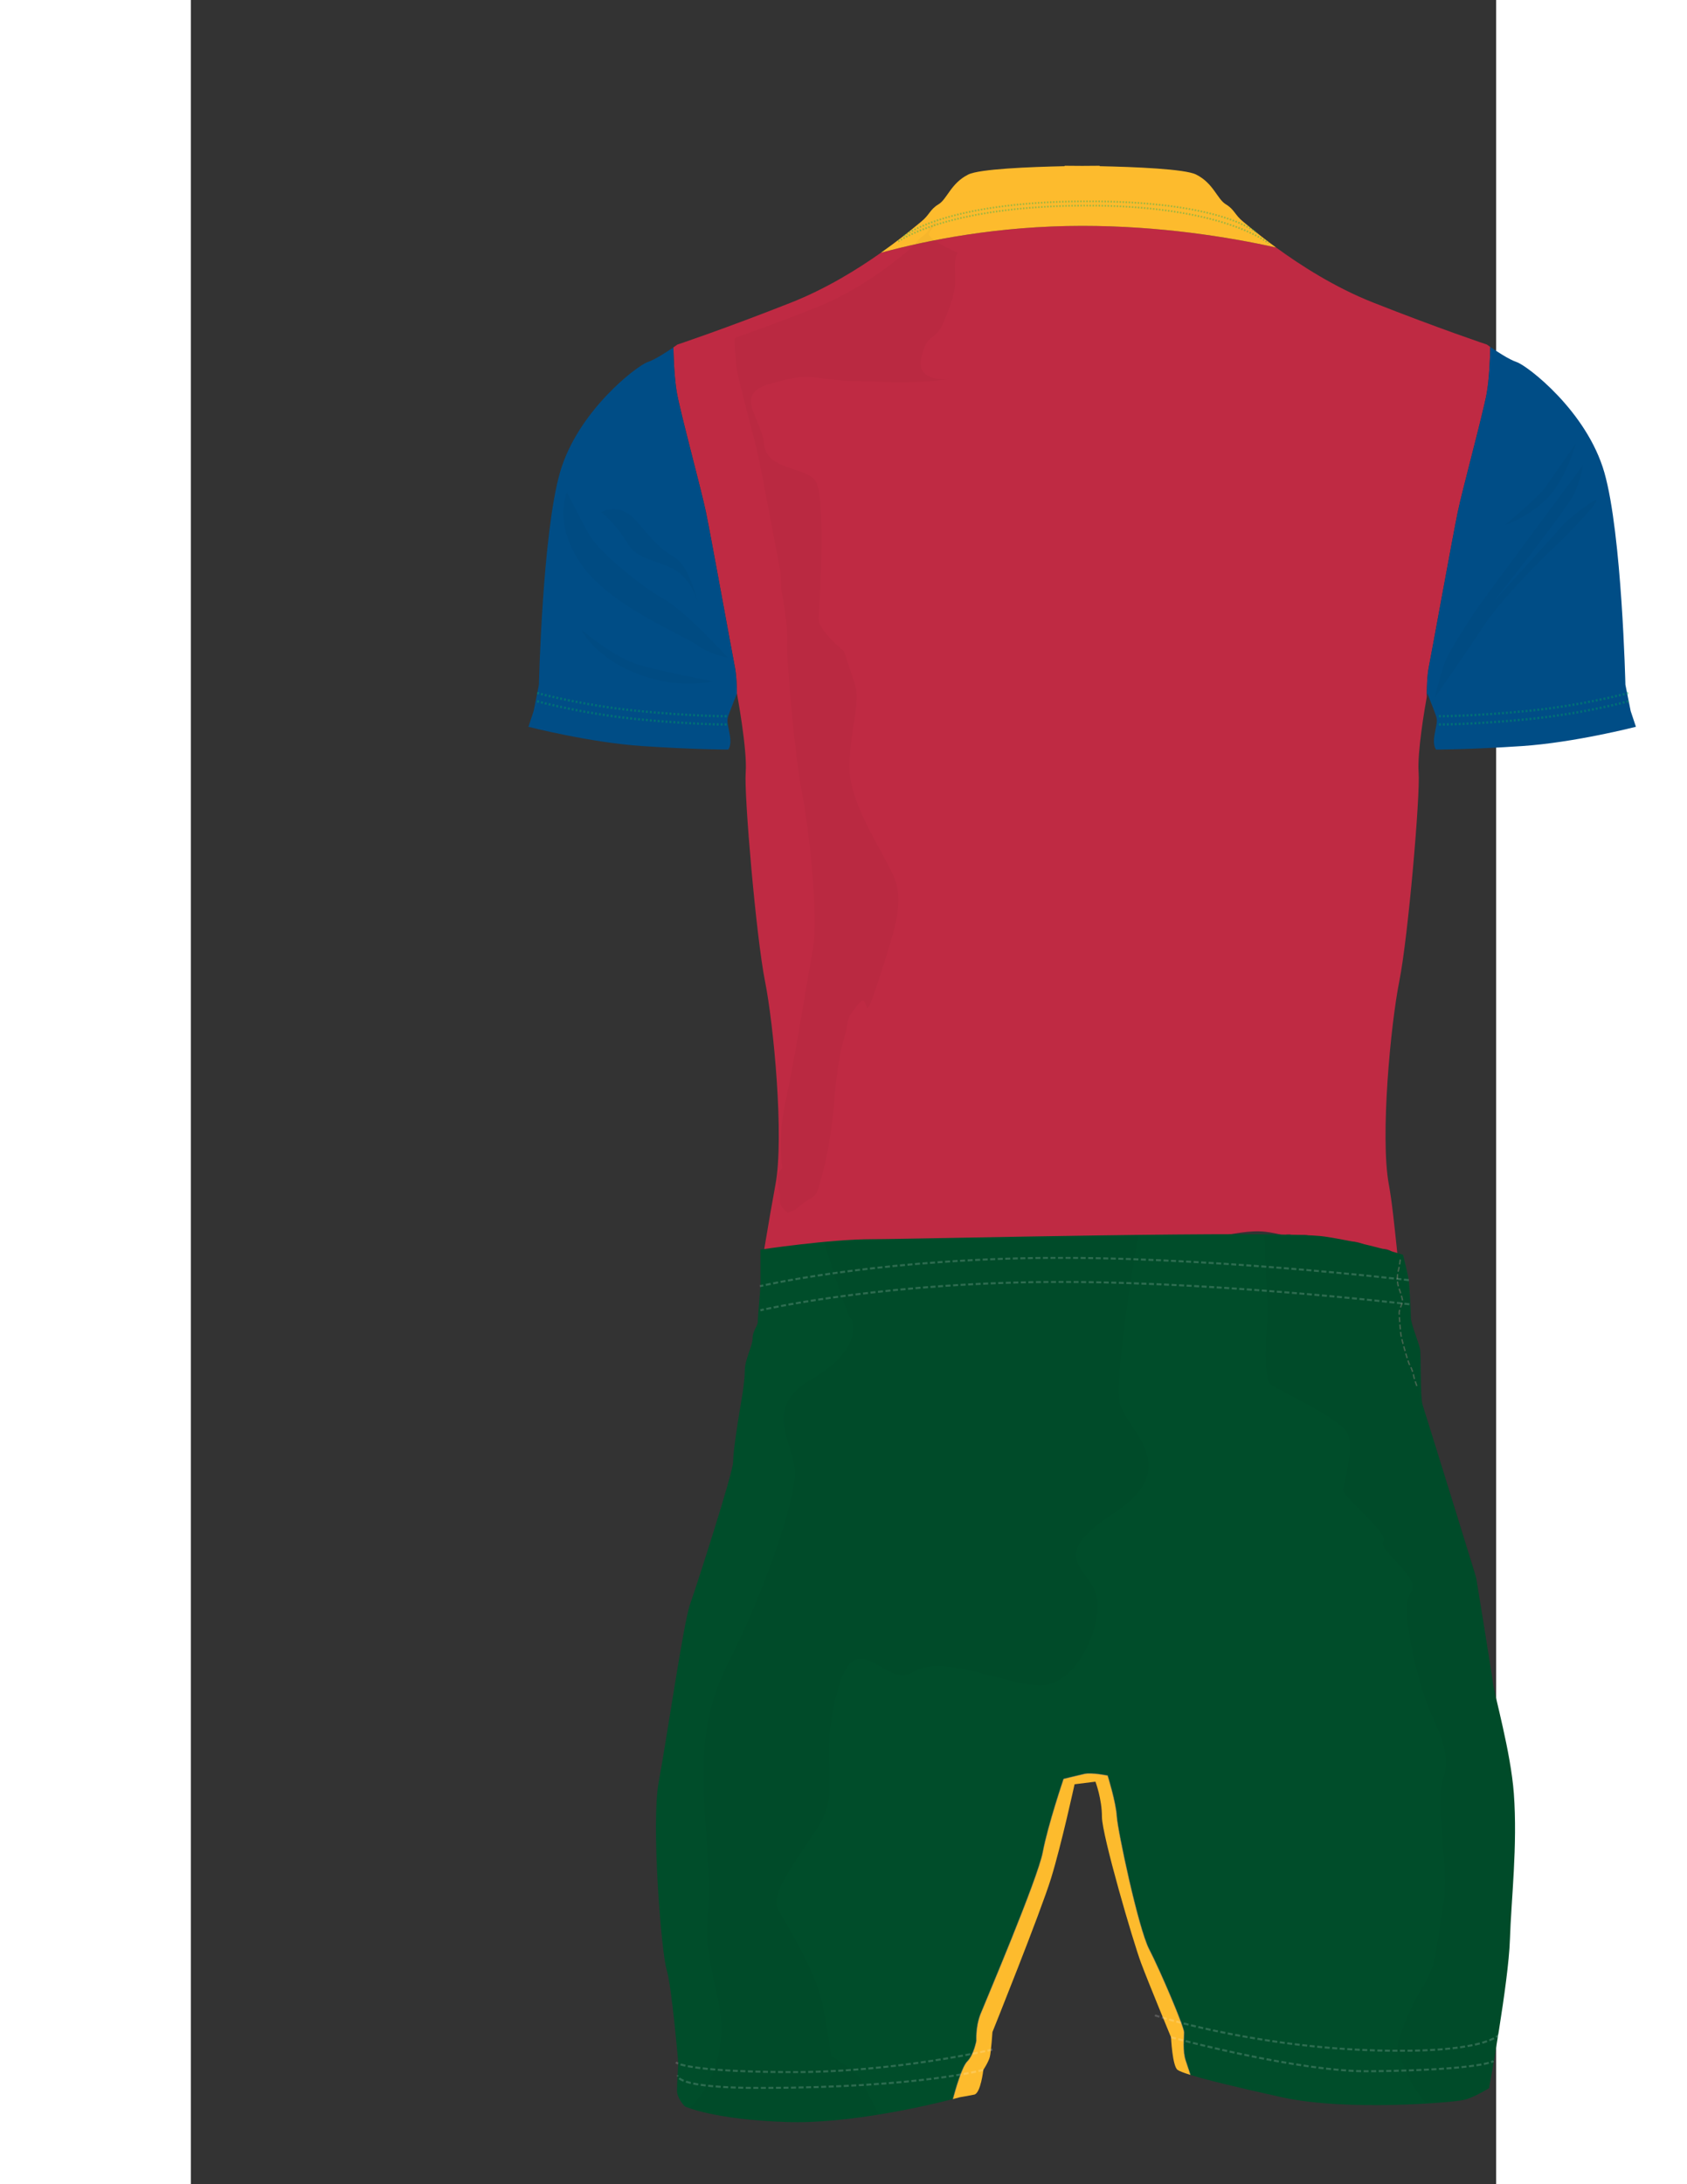 <?xml version="1.0" encoding="utf-8"?>
<!-- Generator: Adobe Illustrator 16.0.0, SVG Export Plug-In . SVG Version: 6.00 Build 0)  -->
<!DOCTYPE svg PUBLIC "-//W3C//DTD SVG 1.1//EN" "http://www.w3.org/Graphics/SVG/1.1/DTD/svg11.dtd">
<svg version="1.1" id="Layer_1" xmlns="http://www.w3.org/2000/svg" xmlns:xlink="http://www.w3.org/1999/xlink" x="0px" y="0px"
	 width="612px" height="792px" viewBox="0 0 452 756" enable-background="new 0 0 612 792" xml:space="preserve">
<rect x="0" y="0" width="452" height="756" fill="#333333" stroke="none"/>
<g>
	<defs>
		<rect id="SVGID_1_" x="32.977" y="36.941" width="551" height="713.059"/>
	</defs>
	<clipPath id="SVGID_2_">
		<use xlink:href="#SVGID_1_"  overflow="visible"/>
	</clipPath>
  <g clip-path="url(#SVGID_2_)">
		<defs>
			<rect id="SVGID_7_" x="32.977" y="36.941" width="551" height="713.059"/>
		</defs>
		<clipPath id="SVGID_8_">
			<use xlink:href="#SVGID_7_"  overflow="visible"/>
		</clipPath>
     <g id="S24_MASK">  
    <g id="BODY">
		<path clip-path="url(#SVGID_8_)" fill="#BF2A43" d="M448.823,119.269c0,0-16.385-5.461-39.444-14.563
			c-13.373-5.28-25.303-13.001-33.57-19.035c-16.482-3.651-40.215-7.49-67.158-7.49c-29.166,0-53.829,4.994-69.705,9.31
			c-8.084,5.704-18.974,12.453-31.036,17.215c-23.058,9.102-39.443,14.563-39.443,14.563s-0.537,0.389-1.372,0.967v0.003
			c0.009,0.464,0.022,0.977,0.039,1.524c0.001,0.044,0.002,0.089,0.003,0.133c0.008,0.256,0.016,0.521,0.026,0.791
			c0,0.016,0.001,0.031,0.001,0.048c0.01,0.283,0.021,0.575,0.032,0.873c0.002,0.058,0.006,0.118,0.008,0.177
			c0.009,0.24,0.021,0.484,0.031,0.731c0.004,0.075,0.007,0.15,0.01,0.226c0.014,0.303,0.028,0.609,0.045,0.92
			c0.001,0.041,0.005,0.08,0.006,0.121c0.013,0.27,0.028,0.542,0.044,0.817c0.006,0.096,0.012,0.192,0.018,0.289
			c0.015,0.261,0.032,0.523,0.049,0.787c0.004,0.061,0.008,0.122,0.012,0.183c0.02,0.319,0.044,0.639,0.067,0.958
			c0.007,0.088,0.014,0.174,0.02,0.262c0.019,0.246,0.039,0.491,0.059,0.736c0.008,0.099,0.017,0.196,0.024,0.294
			c0.028,0.32,0.056,0.641,0.087,0.958c0.003,0.036,0.006,0.071,0.01,0.106c0.028,0.287,0.057,0.571,0.087,0.854
			c0.01,0.096,0.021,0.192,0.031,0.287c0.027,0.251,0.056,0.5,0.086,0.748c0.009,0.07,0.016,0.143,0.025,0.213
			c0.039,0.307,0.078,0.609,0.118,0.909c0.01,0.073,0.021,0.144,0.031,0.216c0.033,0.236,0.067,0.469,0.104,0.699
			c0.014,0.083,0.025,0.167,0.039,0.248c0.047,0.291,0.095,0.576,0.145,0.853c1.292,7.104,8.396,33.264,10.012,41.014
			c1.614,7.751,9.042,48.765,10.01,53.609c0.067,0.332,0.127,0.681,0.183,1.041c0.004,0.029,0.008,0.06,0.013,0.091
			c0.05,0.336,0.096,0.681,0.136,1.034c0.005,0.038,0.009,0.075,0.014,0.112c0.041,0.358,0.076,0.721,0.108,1.089
			c0.002,0.027,0.005,0.053,0.007,0.08c0.034,0.393,0.062,0.787,0.088,1.183c0,0.006,0,0.012,0.001,0.017
			c0.024,0.392,0.045,0.783,0.063,1.172c0.001,0.031,0.002,0.063,0.003,0.096c0.016,0.367,0.03,0.731,0.04,1.091l0.003,0.096
			c0.011,0.372,0.02,0.737,0.025,1.091c0,0.006,0,0.012,0,0.019c0.006,0.371,0.009,0.729,0.011,1.072
			c0.019-0.048,0.031-0.076,0.031-0.076s3.64,19.419,3.034,27.307c-0.607,7.89,3.641,57.043,6.675,72.213
			c3.035,15.171,6.675,54.008,3.642,70.393c-0.995,5.375-2.448,13.689-4.014,23.097c0.7-0.438,1.566-0.702,2.604-0.703
			c0.651-0.001,1.303-0.009,1.954-0.011c0.662-0.307,1.457-0.453,2.397-0.364c0.94,0.088,1.91,0.22,2.883,0.335
			c0.24-0.001,0.481-0.002,0.72-0.004c0.351-0.232,0.728-0.445,1.158-0.605c4.382-1.637,9.055-0.859,13.504-2.024
			c1.298-0.341,2.436-0.186,3.371,0.282c1.158,0.068,2.317,0.125,3.477,0.183c1.368-0.746,3.017-0.833,4.481,0.211
			c0.995,0.044,1.99,0.09,2.985,0.129c4.579-0.338,9.141-0.746,13.706-0.904c2.439-0.148,4.879-0.283,7.312-0.424
			c5.911-0.345,11.853,0.078,17.753-0.329c5.205-0.359,10.064-1.031,15.271-0.274c0.305,0.045,0.578,0.119,0.84,0.2
			c2.429,0.169,4.856,0.087,7.298,0.074c0.338-0.001,0.653,0.029,0.955,0.081c0.27-0.046,0.548-0.077,0.847-0.081
			c4.288-0.06,8.415-0.555,12.649-0.073c0.622-0.273,1.355-0.418,2.205-0.377c12.166,0.581,24.301-0.613,36.463-0.676
			c0.748-0.004,1.403,0.134,1.975,0.37c5.59-0.966,11.477-2.327,16.857-1.72c2.129,0.239,4.23,0.707,6.323,1.227
			c0.919-0.311,1.938-0.374,2.945-0.149c0.128,0.024,0.22,0.043,0.285,0.059c0.132,0.009,0.263,0.023,0.394,0.028
			c0.411,0.014,0.819,0.022,1.229,0.014c0.802-0.015,1.601-0.047,2.403-0.054c0.815-0.006,1.59,0.2,2.273,0.564
			c4.361-0.125,8.414,0.569,12.307,1.728c0.092-0.015,0.183-0.03,0.276-0.04c2.159-0.238,4.305,0.366,6.285,1.184
			c1.322,0.547,3.296,1.75,4.777,1.469c1.962-0.373,3.938,0.196,5.143,1.634c0.075-0.001,0.147-0.01,0.225-0.01
			c0.296,0,0.575,0.028,0.844,0.069c-1.017-9.65-1.851-18.065-2.969-24.113c-3.035-16.385,0.605-55.221,3.64-70.393
			c3.035-15.17,7.283-64.323,6.677-72.213c-0.521-6.786,2.097-22.095,2.84-26.242c-0.015-2.785,0.079-7.183,0.696-10.272
			c0.969-4.845,8.396-45.858,10.011-53.609c1.614-7.75,8.72-33.909,10.012-41.014c0.911-5.014,1.18-12.275,1.258-16.117
			C449.264,119.588,448.823,119.269,448.823,119.269z"/>
	</g>
       </g>
    </g>
	<g clip-path="url(#SVGID_2_)">
		<defs>
			<rect id="SVGID_9_" x="32.977" y="36.941" width="551" height="713.059"/>
		</defs>
		<clipPath id="SVGID_10_">
			<use xlink:href="#SVGID_9_"  overflow="visible"/>
		</clipPath>
    <g id="SHORT_MASK">
       <g id="LEGS">
		<path clip-path="url(#SVGID_10_)" fill="#004D2A" d="M458.119,620.734c-1.082-14.411-6.691-34.096-7.18-37.923
			c-0.543-4.267-5.883-36.86-5.883-36.86s-17.631-57.013-18.532-59.721c-0.903-2.708-0.454-17.152-0.903-19.409
			c-0.451-2.257-3.158-8.576-3.158-10.833c0-2.258-0.453-11.734-0.905-13.991c-0.451-2.258-1.805-7.674-1.805-7.674
			s-12.186-4.064-27.081-6.32c-14.895-2.258-141.726,0.902-156.623,0.902c-14.896,0-38.817,3.612-38.817,3.612v12.187
			c0,1.805-0.9,10.833-0.9,12.639c0,1.804-1.805,3.158-1.805,5.867c0,2.708-2.71,7.222-2.71,11.283s-1.354,11.285-1.804,13.993
			c-0.452,2.708-2.257,13.991-2.257,17.603c0,3.612-12.639,42.879-14.896,49.198c-2.256,6.319-8.125,46.942-10.833,61.386
			c-2.707,14.443,0.902,59.129,2.709,64.998c1.806,5.867,4.062,32.496,4.062,32.496s-0.451,6.771-0.451,9.479
			c0,2.707,2.709,5.417,2.709,5.417s9.478,4.514,35.206,5.415c21.673,0.761,49.427-5.845,57.639-7.945
			c0.99-3.648,3.214-11.261,4.948-12.996c2.302-2.302,3.165-7.191,3.165-7.191s-0.288-4.891,1.438-9.206
			s19.851-46.889,21.575-56.094c1.727-9.205,7.19-25.314,7.19-25.314s4.603-1.151,7.192-1.726c2.588-0.576,8.056,0.574,8.056,0.574
			s2.876,9.206,3.163,14.097c0.288,4.89,7.479,38.835,11.22,46.025c3.739,7.191,12.081,26.753,12.081,28.767
			s-0.575,6.329,0.574,9.781c0.444,1.326,1.056,3.163,1.644,4.924c5.528,1.707,15.968,4.283,31.631,7.729
			c22.568,4.966,59.581,1.805,63.191,0.901c3.611-0.901,8.576-4.062,8.576-4.062s6.771-36.563,7.222-51.455
			C457.177,657.684,459.473,638.789,458.119,620.734"/>
	</g>
      </g>
    </g>
  <g id="CUSTOM"></g>
	<g clip-path="url(#SVGID_2_)">
		<defs>
			<rect id="SVGID_3_" x="32.977" y="36.941" width="551" height="713.059"/>
		</defs>
		<clipPath id="SVGID_4_">
			<use xlink:href="#SVGID_3_"  overflow="visible"/>
		</clipPath>
    <g id="SLEEVES">
		<path clip-path="url(#SVGID_4_)" fill="#FDBB2D" d="M442.849,207.946c-0.004,0.019-0.007,0.031-0.007,0.031
			S442.845,207.963,442.849,207.946"/>
		<path clip-path="url(#SVGID_4_)" fill="#004D86" d="M189.056,239.033v-0.019c-0.005-0.354-0.014-0.719-0.025-1.091l-0.003-0.096
			c-0.01-0.359-0.024-0.724-0.041-1.091c-0.001-0.032-0.002-0.065-0.003-0.096c-0.018-0.388-0.039-0.78-0.063-1.171
			c-0.001-0.005-0.001-0.011-0.001-0.017c-0.026-0.396-0.055-0.791-0.089-1.183c-0.001-0.028-0.004-0.053-0.006-0.08
			c-0.033-0.368-0.068-0.731-0.109-1.088c-0.005-0.039-0.009-0.076-0.014-0.113c-0.04-0.353-0.086-0.699-0.136-1.035
			c-0.005-0.03-0.009-0.062-0.014-0.09c-0.054-0.36-0.114-0.708-0.182-1.041c-0.968-4.844-8.396-45.858-10.01-53.609
			c-1.615-7.75-8.72-33.909-10.012-41.014c-0.05-0.276-0.098-0.563-0.145-0.853c-0.013-0.082-0.025-0.166-0.039-0.248
			c-0.035-0.23-0.07-0.463-0.104-0.699c-0.01-0.072-0.021-0.143-0.031-0.216c-0.04-0.299-0.08-0.602-0.118-0.909
			c-0.009-0.07-0.016-0.143-0.025-0.213c-0.03-0.248-0.059-0.497-0.086-0.748c-0.01-0.096-0.021-0.191-0.031-0.286
			c-0.03-0.284-0.059-0.568-0.086-0.855c-0.004-0.035-0.007-0.07-0.011-0.106c-0.03-0.318-0.058-0.638-0.086-0.958
			c-0.007-0.099-0.015-0.196-0.024-0.293c-0.021-0.246-0.04-0.491-0.059-0.737c-0.006-0.088-0.013-0.174-0.02-0.261
			c-0.022-0.321-0.047-0.641-0.067-0.959c-0.004-0.061-0.007-0.122-0.012-0.183c-0.017-0.264-0.034-0.526-0.05-0.787
			c-0.005-0.096-0.011-0.192-0.017-0.289c-0.016-0.275-0.031-0.548-0.044-0.817c-0.001-0.04-0.004-0.08-0.006-0.12
			c-0.016-0.313-0.031-0.619-0.045-0.921c-0.003-0.077-0.006-0.151-0.01-0.226c-0.01-0.248-0.021-0.491-0.03-0.731
			c-0.002-0.06-0.005-0.118-0.008-0.177c-0.011-0.298-0.023-0.589-0.033-0.873c0-0.017-0.001-0.032-0.001-0.048
			c-0.01-0.271-0.018-0.535-0.026-0.79c-0.001-0.045-0.002-0.09-0.003-0.134c-0.017-0.549-0.029-1.06-0.039-1.524
			c0-0.001,0-0.003-0.001-0.004c-2.144,1.479-6.323,4.23-8.943,5.103c-3.641,1.214-24.274,16.992-30.342,38.231
			c-6.069,21.239-7.282,73.426-7.282,73.426l-1.82,9.103l-1.82,5.462c0,0,21.24,5.461,39.444,6.675
			c18.205,1.213,29.735,1.213,29.735,1.213s1.212-1.213,0.606-4.854c-0.606-3.642-1.215-4.855-0.606-6.676
			c0.567-1.701,2.724-7.114,3.003-7.813C189.066,239.763,189.063,239.404,189.056,239.033"/>
		<path clip-path="url(#SVGID_4_)" fill="#004D86" d="M498.584,246.097l-1.822-9.103c0,0-1.212-52.188-7.28-73.427
			c-6.069-21.239-26.702-37.017-30.343-38.23c-2.71-0.903-7.096-3.821-9.165-5.256c-0.078,3.842-0.347,11.103-1.258,16.117
			c-1.292,7.104-8.397,33.264-10.012,41.014c-1.615,7.751-9.042,48.765-10.011,53.609c-0.617,3.088-0.711,7.487-0.696,10.271
			c0.121-0.674,0.194-1.063,0.194-1.063s2.426,6.068,3.032,7.889c0.608,1.82,0,3.034-0.606,6.676
			c-0.605,3.64,0.606,4.855,0.606,4.855s11.53,0,29.736-1.215c18.205-1.214,39.443-6.675,39.443-6.675L498.584,246.097z"/>
	</g>
    </g>
	<g clip-path="url(#SVGID_2_)">
		<defs>
			<rect id="SVGID_5_" x="32.977" y="36.941" width="551" height="713.059"/>
		</defs>
		<clipPath id="SVGID_6_">
			<use xlink:href="#SVGID_5_"  overflow="visible"/>
		</clipPath>
     <g id="COLLAR">
		<path clip-path="url(#SVGID_6_)" fill="#FDBB2D" d="M375.809,85.67c-0.73-0.533-1.442-1.058-2.113-1.561
			c-4.833-3.626-8.104-6.424-9.223-7.319c-3.033-2.427-3.033-4.248-6.067-6.068c-3.034-1.82-4.248-7.282-10.317-10.316
			c-3.862-1.931-21.243-2.632-33.37-2.888l-0.005-0.146c0,0-2.386,0.001-6.068,0.046c-3.684-0.045-6.068-0.046-6.068-0.046
			l-0.005,0.146c-12.127,0.256-29.509,0.958-33.371,2.888c-6.069,3.035-7.282,8.496-10.316,10.316
			c-3.034,1.821-3.034,3.641-6.067,6.068c-0.892,0.713-3.151,2.634-6.472,5.217c-2.072,1.611-4.566,3.483-7.399,5.482
			c15.876-4.316,40.539-9.31,69.705-9.31C335.594,78.181,359.326,82.02,375.809,85.67"/>
	</g>
    </g>
	
	<g clip-path="url(#SVGID_2_)">
		<defs>
			<rect id="SVGID_11_" x="32.977" y="36.941" width="551" height="713.059"/>
		</defs>
		<clipPath id="SVGID_12_">
			<use xlink:href="#SVGID_11_"  overflow="visible"/>
		</clipPath>
     <g id="CROTCH">
		<path clip-path="url(#SVGID_12_)" fill="#FDBB2D" d="M343.927,703.469c0-2.014-8.342-21.575-12.081-28.767
			c-3.74-7.189-10.932-41.136-11.22-46.025c-0.287-4.891-3.163-14.097-3.163-14.097s-5.468-1.15-8.056-0.574
			c-2.59,0.574-7.192,1.726-7.192,1.726s-5.464,16.109-7.19,25.314c-1.725,9.205-19.85,51.778-21.574,56.094
			c-1.727,4.315-1.438,9.206-1.438,9.206s-0.863,4.89-3.165,7.191c-1.734,1.735-3.958,9.348-4.948,12.996
			c1.537-0.394,2.392-0.63,2.392-0.63s2.71-0.451,4.967-0.905c2.256-0.45,3.159-8.573,3.159-8.573s1.804-2.709,2.256-4.515
			c0.45-1.806,0.902-8.576,0.902-8.576s16.701-41.523,20.311-53.261c3.612-11.733,8.126-32.497,8.126-32.497l7.221-0.902
			c0,0,2.258,5.868,2.258,12.188c0,6.318,10.831,43.328,13.539,50.551c2.709,7.223,10.384,25.727,10.384,25.727
			s0.449,9.932,2.257,11.285c0.55,0.413,2.038,0.999,4.476,1.75c-0.588-1.76-1.199-3.598-1.644-4.924
			C343.352,709.798,343.927,705.482,343.927,703.469"/>
	</g>
    </g>
	<g clip-path="url(#SVGID_2_)">
		<defs>
			<rect id="SVGID_13_" x="32.977" y="36.941" width="551" height="713.059"/>
		</defs>
		<clipPath id="SVGID_14_">
			<use xlink:href="#SVGID_13_"  overflow="visible"/>
		</clipPath>
		<g opacity="0.03" clip-path="url(#SVGID_14_)">
			<g>
				<defs>
					<rect id="SVGID_15_" x="128.984" y="76.895" width="357.796" height="657.594"/>
				</defs>
				<clipPath id="SVGID_16_">
					<use xlink:href="#SVGID_15_"  overflow="visible"/>
				</clipPath>
				<path clip-path="url(#SVGID_16_)" d="M167.357,126.888c0.015,0.262,0.033,0.523,0.05,0.787
					C167.39,127.411,167.372,127.149,167.357,126.888"/>
				<path clip-path="url(#SVGID_16_)" d="M167.295,125.782c0.015,0.269,0.03,0.542,0.045,0.817
					C167.325,126.324,167.31,126.051,167.295,125.782"/>
				<path clip-path="url(#SVGID_16_)" d="M189.056,239.015v0.019V239.015z"/>
				<path clip-path="url(#SVGID_16_)" d="M167.244,124.74c0.014,0.303,0.028,0.61,0.045,0.921
					C167.272,125.35,167.258,125.043,167.244,124.74"/>
				<path clip-path="url(#SVGID_16_)" d="M167.136,121.896c0.008,0.256,0.016,0.52,0.025,0.79
					C167.152,122.416,167.144,122.153,167.136,121.896"/>
				<path clip-path="url(#SVGID_16_)" d="M167.203,123.783c0.009,0.241,0.02,0.484,0.031,0.731
					C167.223,124.267,167.212,124.023,167.203,123.783"/>
				<path clip-path="url(#SVGID_16_)" d="M167.094,120.238c0.009,0.465,0.022,0.975,0.039,1.524
					C167.116,121.214,167.103,120.703,167.094,120.238"/>
				<path clip-path="url(#SVGID_16_)" d="M167.163,122.734c0.01,0.283,0.021,0.576,0.033,0.873
					C167.184,123.31,167.173,123.017,167.163,122.734"/>
				<path clip-path="url(#SVGID_16_)" d="M167.418,127.856c0.02,0.319,0.044,0.639,0.067,0.96
					C167.462,128.496,167.438,128.176,167.418,127.856"/>
				<path clip-path="url(#SVGID_16_)" d="M167.802,132.313c0.028,0.251,0.056,0.5,0.086,0.749
					C167.858,132.815,167.83,132.565,167.802,132.313"/>
				<path clip-path="url(#SVGID_16_)" d="M168.062,134.399c0.034,0.236,0.069,0.469,0.104,0.698
					C168.13,134.868,168.095,134.635,168.062,134.399"/>
				<path clip-path="url(#SVGID_16_)" d="M167.913,133.274c0.039,0.307,0.077,0.611,0.118,0.91
					C167.99,133.885,167.951,133.581,167.913,133.274"/>
				<path clip-path="url(#SVGID_16_)" d="M188.825,234.188l0.006,0.08L188.825,234.188z"/>
				<path clip-path="url(#SVGID_16_)" d="M188.702,232.987l0.014,0.114L188.702,232.987z"/>
				<path clip-path="url(#SVGID_16_)" d="M168.204,135.346c0.046,0.29,0.095,0.576,0.145,0.852
					C168.299,135.922,168.25,135.636,168.204,135.346"/>
				<path clip-path="url(#SVGID_16_)" d="M167.685,131.172c0.028,0.286,0.057,0.571,0.087,0.855
					C167.741,131.744,167.712,131.458,167.685,131.172"/>
				<path clip-path="url(#SVGID_16_)" d="M167.505,129.077c0.019,0.246,0.038,0.492,0.059,0.737
					C167.543,129.568,167.523,129.322,167.505,129.077"/>
				<path clip-path="url(#SVGID_16_)" d="M188.553,231.862l0.013,0.091L188.553,231.862z"/>
				<path clip-path="url(#SVGID_16_)" d="M188.984,236.64l0.003,0.096L188.984,236.64z"/>
				<path clip-path="url(#SVGID_16_)" d="M167.588,130.106c0.027,0.321,0.056,0.641,0.086,0.959
					C167.644,130.748,167.615,130.427,167.588,130.106"/>
				<path clip-path="url(#SVGID_16_)" d="M188.92,235.452l0.001,0.017L188.92,235.452z"/>
				<path clip-path="url(#SVGID_16_)" d="M189.028,237.827l0.003,0.096L189.028,237.827z"/>
				<path clip-path="url(#SVGID_16_)" d="M188.92,235.452c-0.025-0.396-0.055-0.792-0.089-1.183
					C188.865,234.66,188.895,235.056,188.92,235.452"/>
				<path clip-path="url(#SVGID_16_)" d="M189.067,240.105c-0.002-0.343-0.005-0.701-0.012-1.072
					C189.063,239.403,189.065,239.763,189.067,240.105"/>
				<path clip-path="url(#SVGID_16_)" d="M188.553,231.862c-0.055-0.36-0.114-0.709-0.182-1.041
					C188.438,231.153,188.498,231.502,188.553,231.862"/>
				<path clip-path="url(#SVGID_16_)" d="M189.056,239.015c-0.005-0.355-0.014-0.72-0.025-1.092
					C189.042,238.295,189.051,238.66,189.056,239.015"/>
				<path clip-path="url(#SVGID_16_)" d="M188.984,236.64c-0.018-0.388-0.039-0.78-0.063-1.171
					C188.946,235.86,188.966,236.252,188.984,236.64"/>
				<path clip-path="url(#SVGID_16_)" d="M189.028,237.827c-0.011-0.359-0.024-0.722-0.04-1.09
					C189.004,237.104,189.017,237.469,189.028,237.827"/>
				<path clip-path="url(#SVGID_16_)" d="M188.702,232.987c-0.04-0.353-0.086-0.698-0.136-1.034
					C188.616,232.289,188.662,232.634,188.702,232.987"/>
				<path clip-path="url(#SVGID_16_)" d="M188.825,234.188c-0.033-0.368-0.068-0.731-0.109-1.088
					C188.756,233.458,188.792,233.821,188.825,234.188"/>
				<path clip-path="url(#SVGID_16_)" d="M167.802,132.313c-0.01-0.096-0.021-0.191-0.031-0.286
					C167.781,132.124,167.792,132.218,167.802,132.313"/>
				<path clip-path="url(#SVGID_16_)" d="M167.163,122.734l-0.001-0.047L167.163,122.734z"/>
				<path clip-path="url(#SVGID_16_)" d="M167.203,123.783l-0.007-0.176L167.203,123.783z"/>
				<path clip-path="url(#SVGID_16_)" d="M167.295,125.782l-0.006-0.12L167.295,125.782z"/>
				<path clip-path="url(#SVGID_16_)" d="M167.244,124.74l-0.01-0.226L167.244,124.74z"/>
				<path clip-path="url(#SVGID_16_)" d="M167.094,120.234v0.004V120.234z"/>
				<path clip-path="url(#SVGID_16_)" d="M167.136,121.896l-0.003-0.133L167.136,121.896z"/>
				<path clip-path="url(#SVGID_16_)" d="M168.204,135.346c-0.014-0.082-0.026-0.166-0.039-0.249
					C168.178,135.181,168.19,135.264,168.204,135.346"/>
				<path clip-path="url(#SVGID_16_)" d="M167.685,131.172l-0.011-0.106L167.685,131.172z"/>
				<path clip-path="url(#SVGID_16_)" d="M167.913,133.274l-0.024-0.211L167.913,133.274z"/>
				<path clip-path="url(#SVGID_16_)" d="M168.062,134.399l-0.031-0.216L168.062,134.399z"/>
				<path clip-path="url(#SVGID_16_)" d="M167.505,129.077c-0.006-0.087-0.013-0.174-0.02-0.26
					C167.492,128.903,167.499,128.989,167.505,129.077"/>
				<path clip-path="url(#SVGID_16_)" d="M167.588,130.106c-0.008-0.097-0.017-0.195-0.024-0.293
					C167.571,129.912,167.58,130.009,167.588,130.106"/>
				<path clip-path="url(#SVGID_16_)" d="M167.418,127.856l-0.012-0.183L167.418,127.856z"/>
				<path clip-path="url(#SVGID_16_)" d="M167.357,126.888c-0.005-0.096-0.012-0.193-0.017-0.29
					C167.345,126.694,167.352,126.791,167.357,126.888"/>
				<path clip-path="url(#SVGID_16_)" d="M257.523,76.895c-1.67,1.892-2.531,3.899-3.963,4.767c-2.164,1.312-2.156,2.613-4.318,4.36
					c-2.159,1.745-15.55,13.525-32.001,20.113c-16.453,6.587-28.145,10.55-28.145,10.55s-0.315,0.23-0.822,0.584
					c0.071,2.746,0.288,7.937,0.957,11.517c0.949,5.074,6.12,23.749,7.302,29.285c1.181,5.535,6.637,34.827,7.345,38.286
					c0.454,2.206,0.536,5.35,0.535,7.34c0.544,2.963,2.472,13.897,2.124,18.75c-0.406,5.643,2.803,40.765,5.026,51.599
					c2.222,10.834,5.924,42.777,3.813,54.5c-2.111,11.723-6.355,38.758-9.36,52.246c-2.936,13.188-1.184,23.43-1.184,23.43
					s-1.728,1.745-1.719,3.48s0.896,5.634,0.896,5.634l0.015,3.038c0,0,0.225,1.597,2.615,3.356l2.547-0.957
					c8.021-6.978,6.705-1.601,9.779-13.477c3.073-11.875,3.904-24.858,3.904-24.858s0.835-12.536,3.254-20.827
					c2.422-8.292,0.194-6.043,4.864-11.885c0.775-0.968,1.319-1.32,1.716-1.32c0.526,0,0.792,0.621,0.994,1.241
					c0.201,0.62,0.34,1.241,0.606,1.241c0.479,0,1.375-1.98,3.804-9.476c6.173-19.052,9.039-27.57,5.191-36.278
					c-3.848-8.708-14.891-24.543-15.174-36.625c-0.283-12.083,3.689-23.292,2.096-28.654c-1.593-5.363-4.089-12.512-4.089-12.512
					s-9.212-7.339-8.786-11.593c0.427-4.253,2.699-42.531-1.13-47.435c-3.827-4.904-16.8-3.497-17.74-12.668
					c-0.941-9.17-10.826-17.177,2.134-20.821c6.559-1.845,9.798-2.412,12.503-2.412c2.642,0.001,4.771,0.541,8.974,0.963
					c8.507,0.853,5.818,0.194,17.905,0.807c1.919,0.097,3.809,0.138,5.631,0.138c9.658,0,17.414-1.146,17.414-1.146
					s-0.856,0.114-2.076,0.114c-3.358,0-9.475-0.875-8.03-7.449c1.97-8.961,4.896-5.619,7.55-11.897
					c2.654-6.279,4.199-10.539,4.179-14.791c-0.021-4.251-0.243-4.026-0.035-6.937c0.056-0.757,0.414-1.744,0.911-2.789
					c-6.229-2.551-10.012-5.485-9.926-6.297c0.106-1.005,1.395-2.578,2.796-3.931L257.523,76.895"/>
				<path clip-path="url(#SVGID_16_)" d="M482.086,160.984c0,0-36.313,48.832-37.877,51.337c-1.566,2.505-8.14,12.521-9.704,16.278
					c-1.565,3.756-3.757,12.834-3.757,12.834s10.956-15.651,16.904-24.73c5.947-9.078,18.781-21.913,25.043-27.86
					c6.26-5.948,14.085-14.399,14.085-15.651c0-0.09-0.051-0.131-0.149-0.131c-1.271,0-10.269,7.129-11.432,8.583
					c-1.253,1.564-24.104,26.607-24.104,26.607s25.354-31.929,27.859-37.251C481.46,165.679,482.086,160.984,482.086,160.984"/>
				<path clip-path="url(#SVGID_16_)" d="M479.58,153.471c0,0-8.45,12.209-10.643,15.339c-2.191,3.13-13.772,12.834-13.772,12.834
					s7.199-2.191,14.086-8.765C476.138,166.305,479.58,153.471,479.58,153.471"/>
				<path clip-path="url(#SVGID_16_)" d="M130.235,170.375c0,0-5.008,10.643,5.009,25.043c10.017,14.399,35.998,24.73,40.068,27.86
					c4.069,3.13,10.644,4.383,10.644,4.383s-14.399-15.965-22.226-20.348c-7.826-4.382-22.539-16.277-25.981-22.538
					C134.306,178.514,130.235,170.375,130.235,170.375"/>
				<path clip-path="url(#SVGID_16_)" d="M135.245,217.956c0,0,4.069,9.078,18.781,15.025c7.169,2.898,13.667,3.641,18.45,3.641
					c5.029,0,8.159-0.824,8.159-0.824s-16.591-3.13-25.356-5.634C146.514,227.66,135.245,217.956,135.245,217.956"/>
				<path clip-path="url(#SVGID_16_)" d="M146.311,176.239c-2.475,0-4.18,1.023-4.18,1.023s5.323,4.382,8.765,10.329
					c3.443,5.948,8.451,5.635,15.652,9.078c6.957,3.328,8.945,11.623,9.071,12.178c-0.144-0.642-2.95-12.886-8.132-15.934
					c-5.322-3.131-7.2-5.634-13.148-12.521C151.495,177.098,148.58,176.239,146.311,176.239"/>
				<path clip-path="url(#SVGID_16_)" d="M387.942,427.787h-16.11l0.979,27.299c0,0-1.805,21.666,0.903,23.922
					c2.71,2.257,25.276,12.187,27.082,17.603c1.806,5.417-1.354,16.701-1.806,18.958s16.248,15.346,13.992,18.055
					c-2.258,2.709,13.541,12.637,9.479,17.604c-4.063,4.964,2.256,29.34,5.416,37.915c3.159,8.573,9.025,17.149,5.867,26.178
					c-3.16,9.027,2.255,32.045,0,43.781c-2.258,11.735-1.806,20.312-6.771,27.985c-4.964,7.672-9.931,20.311-9.026,23.019
					c0.902,2.708,2.709,6.319,4.063,9.478c1.354,3.16,5.414,8.126,5.414,8.126s10.834,0.001,13.542-0.902
					c2.709-0.903,8.576-4.063,8.576-4.063s7.676-45.138,8.124-60.032c0.452-14.894,2.259-44.684-1.354-56.87
					c-3.61-12.188-6.317-28.889-8.122-41.075c-1.807-12.186-3.611-22.117-4.966-26.178c-1.354-4.063-16.701-52.357-16.701-52.357
					s-0.85-10.288-0.85-12.094c0-1.807,0.891-4.735-0.054-7.315c-1.504-4.106-3.609-12.64-3.609-16.701
					c0-4.063-2.259-15.797-2.259-15.797S398.034,427.787,387.942,427.787"/>
				<path clip-path="url(#SVGID_16_)" d="M328.038,427.787c0,0-26.177,0.756-56.883,1.007c-29.076,0.238-51.848,1.258-51.848,1.258
					s7.531,24.528,9.088,26.087c1.558,1.558,3.634,11.422-13.497,21.284c-17.133,9.864-6.231,21.805-5.711,31.67
					c0.519,9.862-10.902,42.569-22.843,65.933c-11.94,23.361-8.827,43.09-7.269,68.527c1.559,25.439-3.114,20.248,3.115,46.726
					c6.229,26.477-9.491,39.319-9.491,39.319s1.457,1.265,14.646,3.401c6.757,1.094,13.684,1.489,20.166,1.489
					c16.878,0,30.747-2.679,30.747-2.679s-4.671-8.825-6.229-11.939c-1.557-3.115-10.381-8.308-10.381-8.308
					s-1.04-8.825-3.116-18.688c-2.078-9.864-11.942-26.477-15.056-31.669c-3.114-5.192,4.671-15.056,13.499-28.554
					c8.825-13.498,0-21.286,6.75-46.725c2.427-9.147,5.187-11.851,8.214-11.851c2.186,0,4.51,1.411,6.942,2.821
					c2.434,1.41,4.977,2.819,7.603,2.819c1.221,0,2.462-0.305,3.718-1.058c2.381-1.43,5.283-1.984,8.498-1.984
					c10.794,0.001,25.11,6.256,35.109,6.656c0.153,0.006,0.305,0.009,0.458,0.009c12.74,0,21.835-21.41,19.271-31.158
					c-2.596-9.863-17.649-12.979,6.229-28.553c23.881-15.576,4.674-28.554,2.077-37.38
					C319.248,477.423,328.038,427.787,328.038,427.787"/>
			</g>
		</g>
	</g>
	<g clip-path="url(#SVGID_2_)">
		<defs>
			<rect id="SVGID_17_" x="32.977" y="36.941" width="551" height="713.059"/>
		</defs>
		<clipPath id="SVGID_18_">
			<use xlink:href="#SVGID_17_"  overflow="visible"/>
		</clipPath>
		<g opacity="0.5" clip-path="url(#SVGID_18_)">
			<g>
				<defs>
					<rect id="SVGID_19_" x="417.562" y="435.936" width="7.47" height="44.654"/>
				</defs>
				<clipPath id="SVGID_20_">
					<use xlink:href="#SVGID_19_"  overflow="visible"/>
				</clipPath>
				
					<path clip-path="url(#SVGID_20_)" fill="none" stroke="#897F76" stroke-width="0.472" stroke-miterlimit="10" stroke-dasharray="1.706,0.853" d="
					M418.801,435.961c0,0-0.24,2.078-0.502,3.124c-0.264,1.045-0.525,2.353-0.525,3.268c0,0.914,0.133,2.222,0.395,3.006
					c0.26,0.785,1.661,4.523,1.418,5.333c-0.242,0.81-1.158,2.639-1.158,3.685c0,1.045,0.394,7.059,0.786,8.627
					c0.39,1.567,2.218,8.494,3.005,9.801c0.784,1.309,1.177,3.006,1.307,3.79c0.131,0.785,1.307,3.921,1.307,3.921"/>
			</g>
		</g>
		<g opacity="0.35" clip-path="url(#SVGID_18_)">
			<g>
				<defs>
					<rect id="SVGID_21_" x="244.772" y="70.878" width="128.597" height="13.51"/>
				</defs>
				<clipPath id="SVGID_22_">
					<use xlink:href="#SVGID_21_"  overflow="visible"/>
				</clipPath>
				
					<path clip-path="url(#SVGID_22_)" fill="none" stroke="#00AB5D" stroke-width="0.61" stroke-miterlimit="10" stroke-dasharray="0.524,0.524" d="
					M244.936,83.59c0,0,16.316-12.155,64.089-12.434c48.215-0.281,64.169,13.02,64.169,13.02"/>
			</g>
		</g>
		<g opacity="0.35" clip-path="url(#SVGID_18_)">
			<g>
				<defs>
					<rect id="SVGID_23_" x="119.812" y="239.518" width="66.253" height="8.757"/>
				</defs>
				<clipPath id="SVGID_24_">
					<use xlink:href="#SVGID_23_"  overflow="visible"/>
				</clipPath>
				
					<path clip-path="url(#SVGID_24_)" fill="none" stroke="#00AB5D" stroke-width="0.795" stroke-miterlimit="10" stroke-dasharray="0.683,0.683" d="
					M119.907,239.864c0,0,15.178,4.199,34.231,6.136c19.054,1.938,31.926,1.917,31.926,1.917"/>
			</g>
		</g>
		<g opacity="0.35" clip-path="url(#SVGID_18_)">
			<g>
				<defs>
					<rect id="SVGID_25_" x="119.812" y="242.385" width="66.253" height="8.757"/>
				</defs>
				<clipPath id="SVGID_26_">
					<use xlink:href="#SVGID_25_"  overflow="visible"/>
				</clipPath>
				
					<path clip-path="url(#SVGID_26_)" fill="none" stroke="#00AB5D" stroke-width="0.795" stroke-miterlimit="10" stroke-dasharray="0.683,0.683" d="
					M119.907,242.73c0,0,15.178,4.198,34.231,6.136c19.054,1.938,31.926,1.918,31.926,1.918"/>
			</g>
		</g>
		<g opacity="0.35" clip-path="url(#SVGID_18_)">
			<g>
				<defs>
					<rect id="SVGID_27_" x="431.643" y="239.518" width="66.253" height="8.757"/>
				</defs>
				<clipPath id="SVGID_28_">
					<use xlink:href="#SVGID_27_"  overflow="visible"/>
				</clipPath>
				
					<path clip-path="url(#SVGID_28_)" fill="none" stroke="#00AB5D" stroke-width="0.795" stroke-miterlimit="10" stroke-dasharray="0.683,0.683" d="
					M497.801,239.864c0,0-15.179,4.199-34.232,6.136c-19.054,1.938-31.924,1.917-31.924,1.917"/>
			</g>
		</g>
		<g opacity="0.35" clip-path="url(#SVGID_18_)">
			<g>
				<defs>
					<rect id="SVGID_29_" x="431.643" y="242.385" width="66.253" height="8.757"/>
				</defs>
				<clipPath id="SVGID_30_">
					<use xlink:href="#SVGID_29_"  overflow="visible"/>
				</clipPath>
				
					<path clip-path="url(#SVGID_30_)" fill="none" stroke="#00AB5D" stroke-width="0.795" stroke-miterlimit="10" stroke-dasharray="0.683,0.683" d="
					M497.801,242.73c0,0-15.179,4.198-34.232,6.136s-31.924,1.918-31.924,1.918"/>
			</g>
		</g>
		<g opacity="0.35" clip-path="url(#SVGID_18_)">
			<g>
				<defs>
					<rect id="SVGID_31_" x="246.769" y="69.405" width="122.655" height="12.463"/>
				</defs>
				<clipPath id="SVGID_32_">
					<use xlink:href="#SVGID_31_"  overflow="visible"/>
				</clipPath>
				
					<path clip-path="url(#SVGID_32_)" fill="none" stroke="#00AB5D" stroke-width="0.61" stroke-miterlimit="10" stroke-dasharray="0.524,0.524" d="
					M246.943,81.654c0,0,14.337-11.692,62.111-11.97c48.214-0.28,60.18,10.975,60.18,10.975"/>
			</g>
		</g>
		<g opacity="0.35" clip-path="url(#SVGID_18_)">
			<g>
				<defs>
					<rect id="SVGID_33_" x="167.74" y="435.045" width="285.88" height="287.966"/>
				</defs>
				<clipPath id="SVGID_34_">
					<use xlink:href="#SVGID_33_"  overflow="visible"/>
				</clipPath>
				<g opacity="0.5" clip-path="url(#SVGID_34_)">
					<g>
						<defs>
							<rect id="SVGID_35_" x="339.325" y="704.83" width="111.949" height="12.411"/>
						</defs>
						<clipPath id="SVGID_36_">
							<use xlink:href="#SVGID_35_"  overflow="visible"/>
						</clipPath>
						
							<path clip-path="url(#SVGID_36_)" fill="none" stroke="#FFFFFF" stroke-width="0.711" stroke-miterlimit="10" stroke-dasharray="1.74,0.87" d="
							M339.412,705.139c0,0,43.995,12.085,69.023,11.777c39.137-0.481,42.627-3.543,42.627-3.543"/>
					</g>
				</g>
				<g opacity="0.5" clip-path="url(#SVGID_34_)">
					<g>
						<defs>
							<rect id="SVGID_37_" x="168.29" y="716.116" width="106.214" height="6.895"/>
						</defs>
						<clipPath id="SVGID_38_">
							<use xlink:href="#SVGID_37_"  overflow="visible"/>
						</clipPath>
						
							<path clip-path="url(#SVGID_38_)" fill="none" stroke="#FFFFFF" stroke-width="0.711" stroke-miterlimit="10" stroke-dasharray="1.74,0.87" d="
							M274.416,716.425c0,0-21.733,6.104-76.271,6.265c-31.372,0.094-29.516-4.33-29.516-4.33"/>
					</g>
				</g>
				<g opacity="0.5" clip-path="url(#SVGID_34_)">
					<g>
						<defs>
							<rect id="SVGID_39_" x="167.74" y="709.087" width="109.907" height="8.44"/>
						</defs>
						<clipPath id="SVGID_40_">
							<use xlink:href="#SVGID_39_"  overflow="visible"/>
						</clipPath>
						
							<path clip-path="url(#SVGID_40_)" fill="none" stroke="#FFFFFF" stroke-width="0.711" stroke-miterlimit="10" stroke-dasharray="1.74,0.87" d="
							M277.575,709.397c0,0-33.555,7.969-70.287,7.809c-36.732-0.159-39.298-3.367-39.298-3.367"/>
					</g>
				</g>
				<g opacity="0.5" clip-path="url(#SVGID_34_)">
					<g>
						<defs>
							<rect id="SVGID_41_" x="333.748" y="697.261" width="119.872" height="12.89"/>
						</defs>
						<clipPath id="SVGID_42_">
							<use xlink:href="#SVGID_41_"  overflow="visible"/>
						</clipPath>
						
							<path clip-path="url(#SVGID_42_)" fill="none" stroke="#FFFFFF" stroke-width="0.711" stroke-miterlimit="10" stroke-dasharray="1.74,0.87" d="
							M453.349,703.982c0,0-4.492,7.219-46.036,5.614c-41.546-1.604-73.466-12.031-73.466-12.031"/>
					</g>
				</g>
				<g opacity="0.5" clip-path="url(#SVGID_34_)">
					<g>
						<defs>
							<rect id="SVGID_43_" x="197.143" y="443.382" width="224.848" height="10.444"/>
						</defs>
						<clipPath id="SVGID_44_">
							<use xlink:href="#SVGID_43_"  overflow="visible"/>
						</clipPath>
						
							<path clip-path="url(#SVGID_44_)" fill="none" stroke="#FFFFFF" stroke-width="0.711" stroke-miterlimit="10" stroke-dasharray="1.74,0.87" d="
							M421.953,451.431c0,0-73.276-8.685-130.773-7.642c-57.5,1.043-93.962,9.726-93.962,9.726"/>
					</g>
				</g>
				<g opacity="0.5" clip-path="url(#SVGID_34_)">
					<g>
						<defs>
							<rect id="SVGID_45_" x="196.967" y="435.045" width="224.85" height="10.445"/>
						</defs>
						<clipPath id="SVGID_46_">
							<use xlink:href="#SVGID_45_"  overflow="visible"/>
						</clipPath>
						
							<path clip-path="url(#SVGID_46_)" fill="none" stroke="#FFFFFF" stroke-width="0.711" stroke-miterlimit="10" stroke-dasharray="1.74,0.87" d="
							M421.779,443.095c0,0-73.277-8.685-130.774-7.644c-57.499,1.043-93.963,9.728-93.963,9.728"/>
					</g>
				</g>
			</g>
		</g>
		<g clip-path="url(#SVGID_18_)">
			<g>
				<defs>
					<rect id="SVGID_47_" x="263.788" y="613.732" width="82.346" height="112.827"/>
				</defs>
				<clipPath id="SVGID_48_">
					<use xlink:href="#SVGID_47_"  overflow="visible"/>
				</clipPath>
				
					<path clip-path="url(#SVGID_48_)" fill="none" stroke="#897F76" stroke-width="0.25" stroke-miterlimit="10" stroke-dasharray="0.086,0.086" d="
					M263.898,726.533c0,0,2.648-10.694,4.949-12.996s3.163-7.191,3.163-7.191s-0.287-4.891,1.439-9.205
					c1.725-4.316,19.848-46.89,21.574-56.095c1.725-9.205,7.191-25.314,7.191-25.314s4.602-1.151,7.191-1.726
					c2.588-0.576,8.056,0.574,8.056,0.574s2.875,9.206,3.163,14.098c0.288,4.889,7.479,38.834,11.22,46.024
					c3.739,7.191,12.081,26.753,12.081,28.767s-0.575,6.329,0.574,9.781c1.152,3.452,1.525,4.743,1.525,4.743"/>
			</g>
		</g>
	</g>
</g>

</svg>
